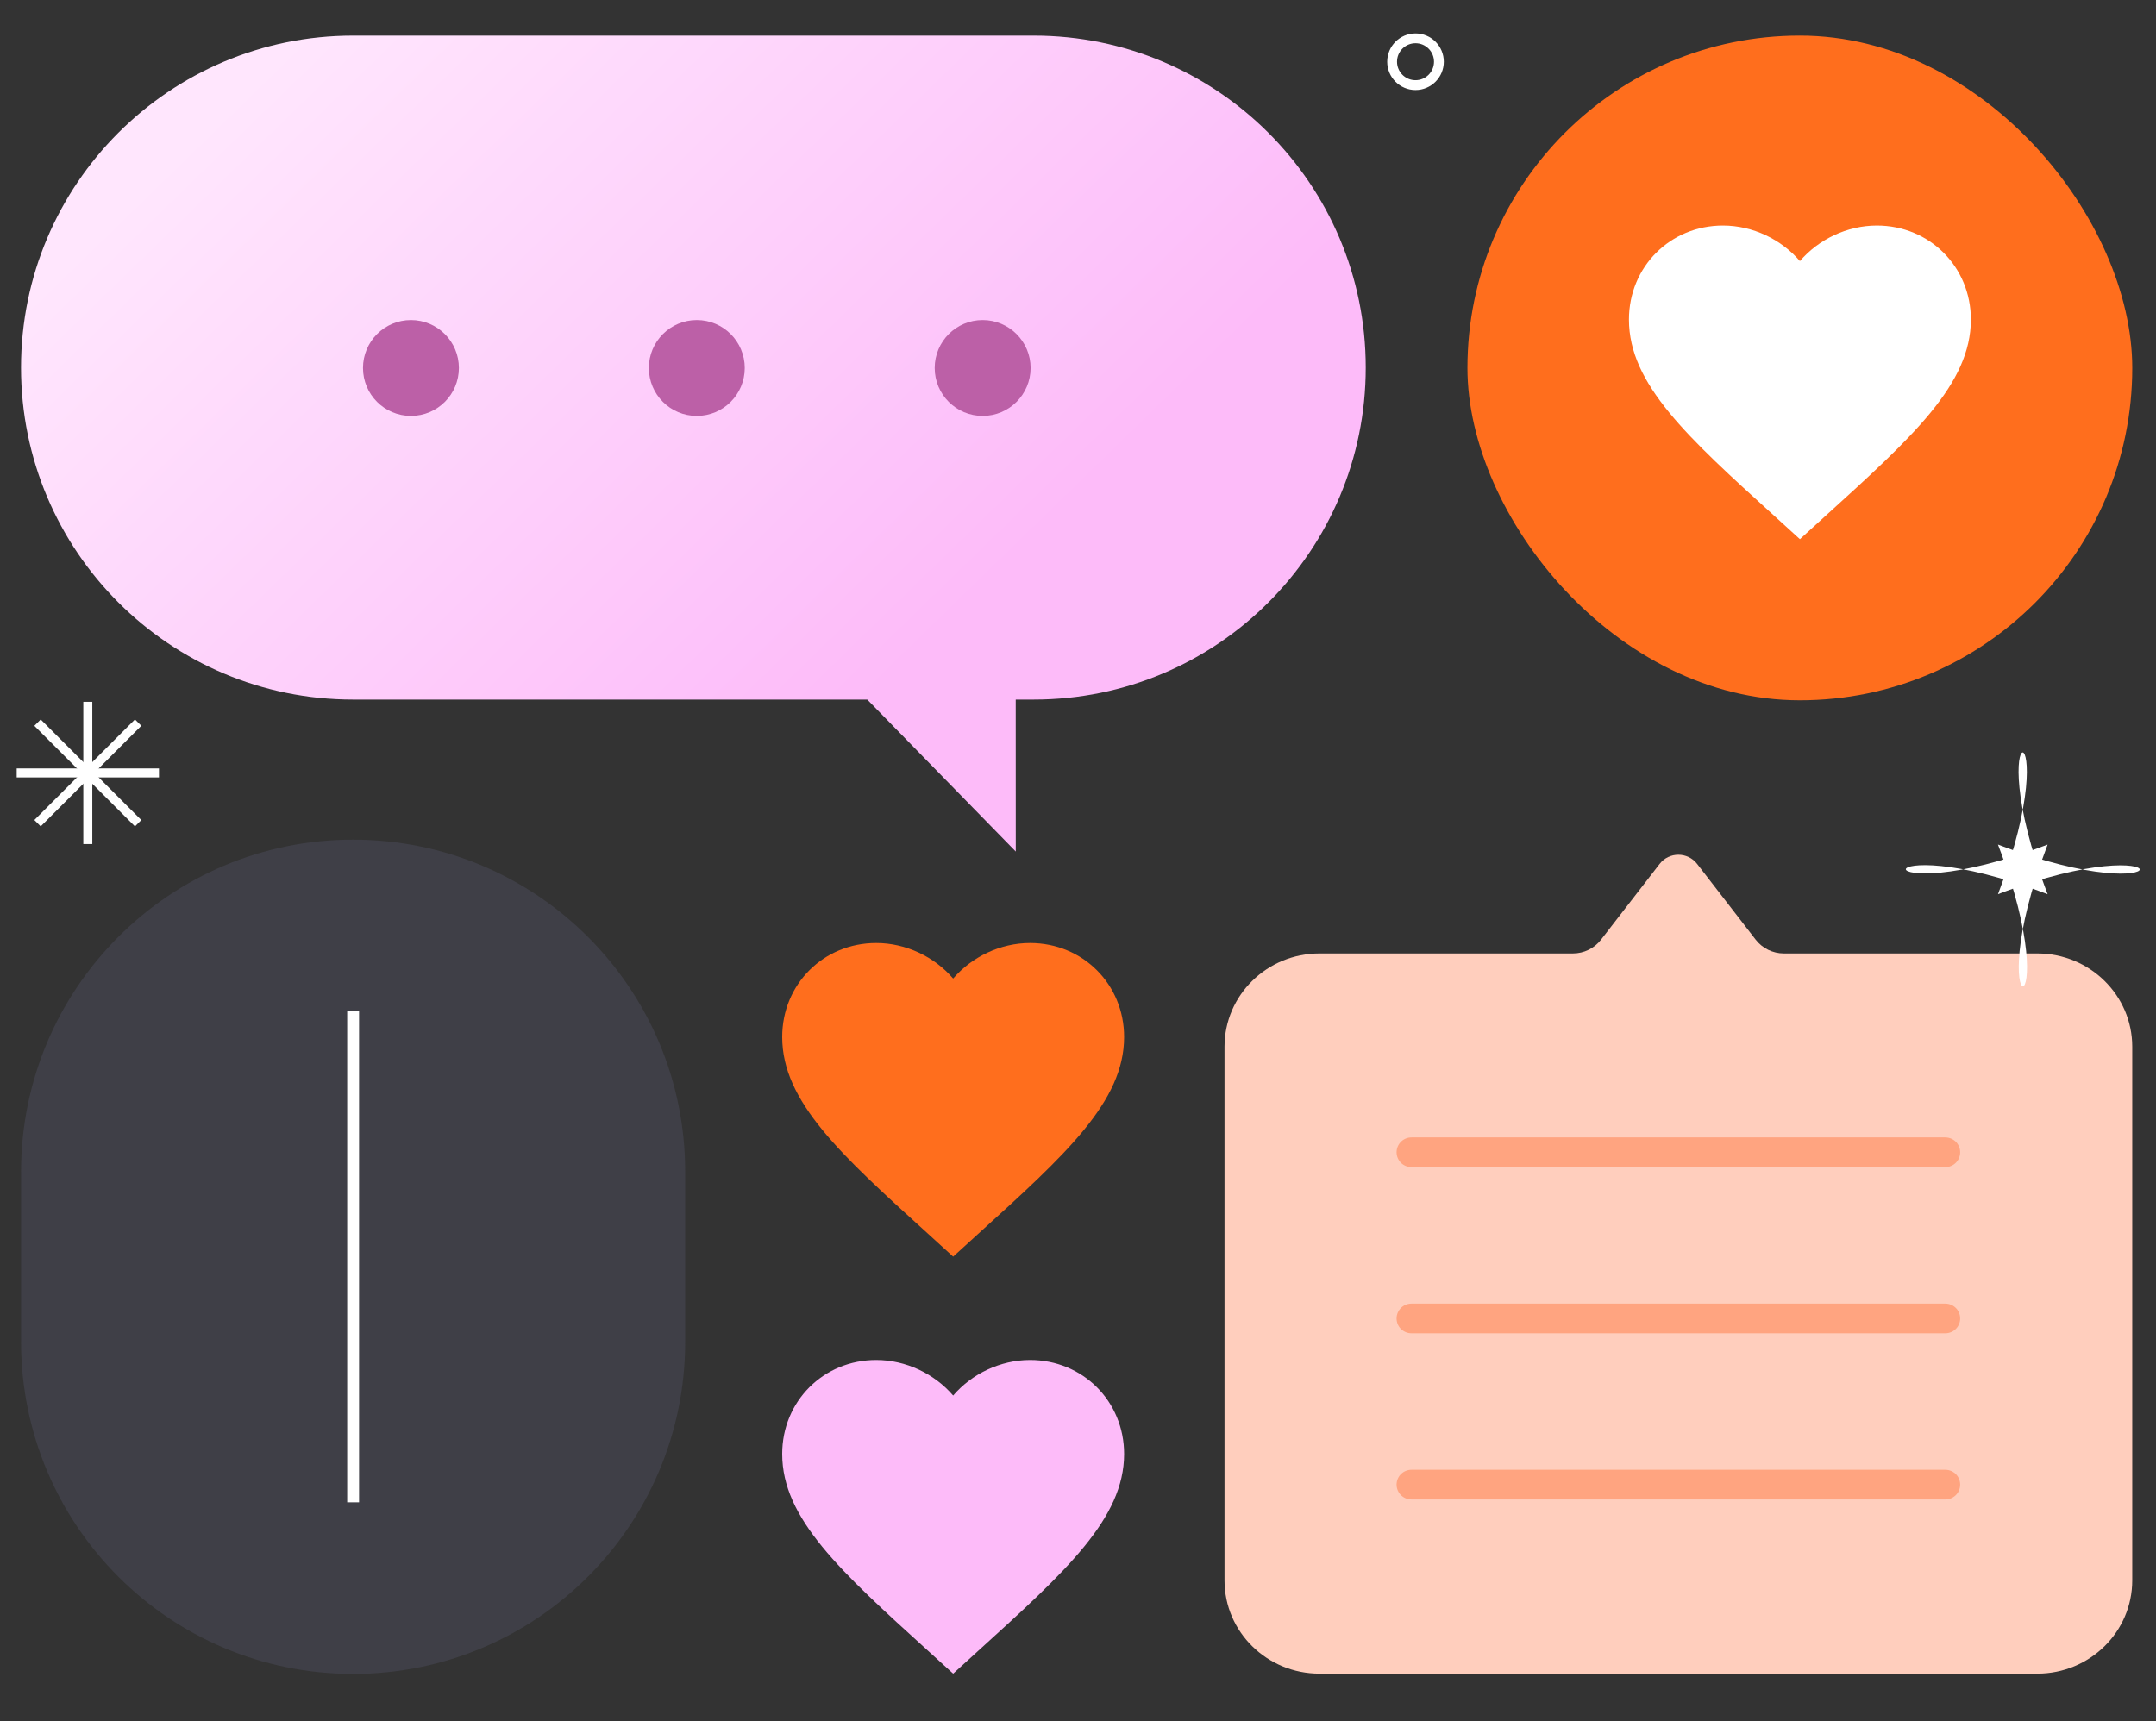<svg width="129" height="103" viewBox="0 0 129 103" fill="none" xmlns="http://www.w3.org/2000/svg">
<rect x="0" y="0" width="129" height="103" fill="#333333" stroke="none"/>
<path fill-rule="evenodd" clip-rule="evenodd" d="M21.125 2.132C10.153 2.132 1.258 11.027 1.258 21.999C1.258 32.972 10.153 41.867 21.125 41.867H51.891L60.777 50.961L60.774 41.867H61.848C72.821 41.867 81.716 32.972 81.716 21.999C81.716 11.027 72.821 2.132 61.848 2.132H21.125Z" fill="url(#paint0_linear_3422_26641)"/>
<path d="M21.128 50.249C32.101 50.249 40.996 59.144 40.996 70.117L40.996 80.308C40.996 91.281 32.101 100.176 21.128 100.176C10.156 100.176 1.261 91.281 1.261 80.308L1.261 70.117C1.261 59.144 10.156 50.249 21.128 50.249Z" fill="#3F3F47"/>
<path d="M21.129 60.52V89.906" stroke="white" stroke-width="0.71"/>
<path d="M57.03 75.204L55.547 73.853C50.279 69.077 46.801 65.916 46.801 62.059C46.801 58.899 49.276 56.434 52.427 56.434C54.207 56.434 55.915 57.262 57.03 58.561C58.145 57.262 59.853 56.434 61.633 56.434C64.783 56.434 67.259 58.899 67.259 62.059C67.259 65.916 63.781 69.077 58.513 73.853L57.03 75.204Z" fill="#FF6E1D"/>
<path d="M57.03 100.159L55.547 98.809C50.279 94.032 46.801 90.871 46.801 87.015C46.801 83.854 49.276 81.389 52.427 81.389C54.207 81.389 55.915 82.217 57.03 83.516C58.145 82.217 59.853 81.389 61.633 81.389C64.783 81.389 67.259 83.854 67.259 87.015C67.259 90.871 63.781 94.032 58.513 98.809L57.03 100.159Z" fill="#FDBBF9"/>
<rect x="87.801" y="2.131" width="39.779" height="39.779" rx="19.89" fill="#FF6E1D"/>
<path d="M107.694 32.267L106.211 30.917C100.943 26.14 97.465 22.979 97.465 19.123C97.465 15.962 99.94 13.497 103.091 13.497C104.871 13.497 106.579 14.326 107.694 15.625C108.809 14.326 110.517 13.497 112.297 13.497C115.447 13.497 117.923 15.962 117.923 19.123C117.923 22.979 114.445 26.14 109.177 30.917L107.694 32.267Z" fill="white"/>
<circle cx="24.588" cy="22.021" r="2.869" fill="#BC60A7"/>
<circle cx="41.692" cy="22.021" r="2.869" fill="#BC60A7"/>
<circle cx="58.795" cy="22.021" r="2.869" fill="#BC60A7"/>
<path fill-rule="evenodd" clip-rule="evenodd" d="M78.948 100.159C75.81 100.159 73.266 97.66 73.266 94.576V62.642C73.266 59.559 75.81 57.059 78.948 57.059H94.112C94.771 57.059 95.394 56.754 95.797 56.232L99.298 51.704C99.867 50.968 100.977 50.968 101.546 51.704L105.046 56.232C105.45 56.754 106.073 57.059 106.732 57.059H121.896C125.035 57.059 127.579 59.559 127.579 62.642V94.576C127.579 97.66 125.035 100.159 121.896 100.159H78.948Z" fill="#FFCEBD"/>
<path d="M84.449 68.957H116.395" stroke="#FFA480" stroke-width="1.776" stroke-linecap="round"/>
<path d="M84.449 78.902H116.395" stroke="#FFA480" stroke-width="1.776" stroke-linecap="round"/>
<path d="M84.449 88.847H116.395" stroke="#FFA480" stroke-width="1.776" stroke-linecap="round"/>
<path d="M5.254 42V50.513" stroke="white" stroke-width="0.538"/>
<path d="M9.512 46.256L0.999 46.256" stroke="white" stroke-width="0.538"/>
<path d="M8.266 43.245L2.246 49.265" stroke="white" stroke-width="0.538"/>
<path d="M8.266 49.267L2.246 43.247" stroke="white" stroke-width="0.538"/>
<circle cx="84.694" cy="3.694" r="1.4" stroke="white" stroke-width="0.587"/>
<path d="M119.544 50.542C123.873 61.858 118.206 61.852 122.514 50.545C111.206 54.853 111.202 49.184 122.516 53.515C118.187 42.199 123.855 42.205 119.547 53.512C130.853 49.203 130.86 54.872 119.544 50.542Z" fill="white"/>
<defs>
<linearGradient id="paint0_linear_3422_26641" x1="18" y1="2" x2="54.5" y2="39.5" gradientUnits="userSpaceOnUse">
<stop stop-color="#FFE6FD"/>
<stop offset="1" stop-color="#FDBBF9"/>
</linearGradient>
</defs>
</svg>
